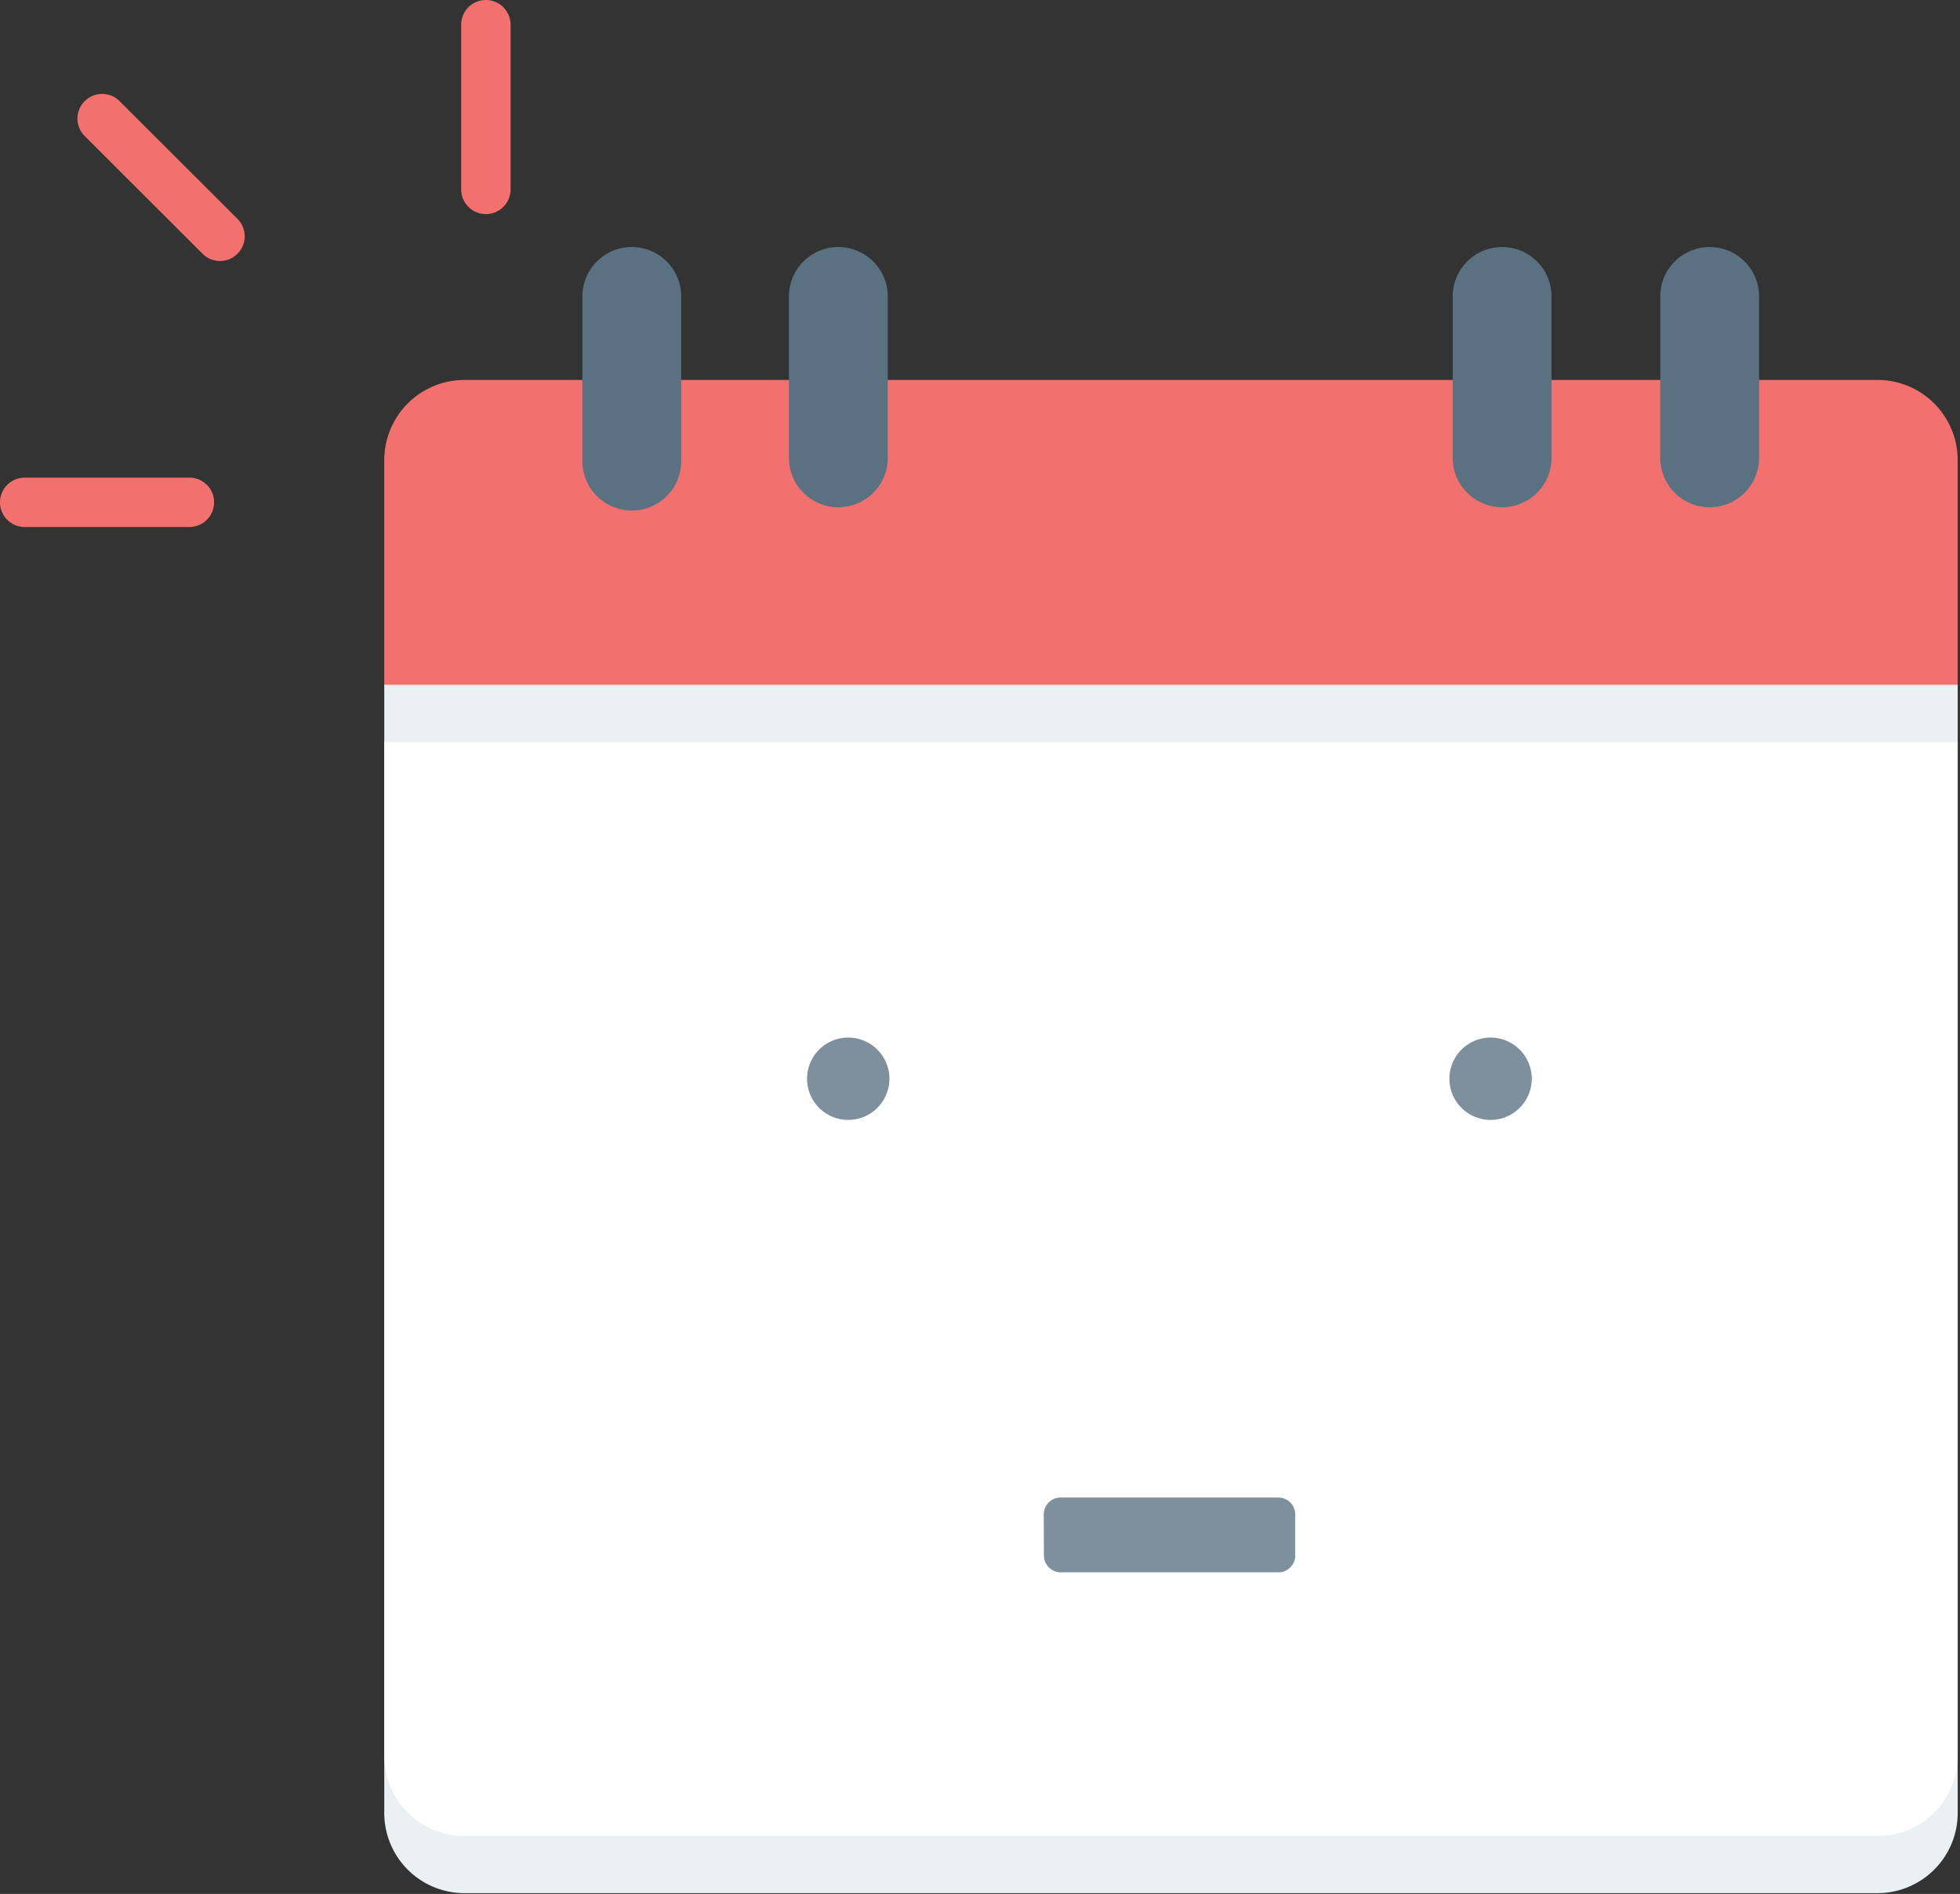 <svg xmlns="http://www.w3.org/2000/svg" xmlns:xlink="http://www.w3.org/1999/xlink" width="119" height="115" viewBox="0 0 119 115"><rect x="0" y="0" width="119" height="115" fill="#333333" stroke="none"/><defs><path id="1r8ua" d="M635.33 270.08a4.87 4.87 0 0 0 4.87 4.87h85.78c2.7 0 4.88-2.18 4.88-4.87v-65.04h-95.53z"/><path id="1r8ub" d="M635.33 266.6a4.87 4.87 0 0 0 4.87 4.88h85.78c2.7 0 4.88-2.18 4.88-4.87v-61.57h-95.53z"/><path id="1r8uc" d="M635.33 205.03v-3.47h95.53v3.47z"/><path id="1r8ud" d="M725.98 183.07H640.2a4.87 4.87 0 0 0-4.87 4.87v13.63h95.53v-13.63a4.87 4.87 0 0 0-4.88-4.87z"/><path id="1r8ue" d="M647.36 178a3 3 0 0 1 6 0v10a3 3 0 0 1-6 0z"/><path id="1r8uf" d="M659.9 178a3 3 0 0 1 6 0v9.8a3 3 0 0 1-6 0z"/><path id="1r8ug" d="M700.2 178a3 3 0 0 1 6 0v9.8a3 3 0 0 1-6 0z"/><path id="1r8uh" d="M712.8 178a3 3 0 0 1 6 0v9.8a3 3 0 0 1-6 0z"/><path id="1r8ui" d="M661 225.5a2.5 2.5 0 1 1 5 0 2.5 2.5 0 0 1-5 0z"/><path id="1r8uj" d="M675.37 251.95c0-.56.46-1.02 1.02-1.02h13.23c.56 0 1.02.46 1.02 1.02v2.5c0 .56-.46 1.02-1.02 1.02H676.4c-.56 0-1.02-.46-1.02-1.02z"/><path id="1r8uk" d="M700 225.5a2.5 2.5 0 1 1 5 0 2.5 2.5 0 0 1-5 0z"/><path id="1r8ul" d="M640 161.5a1.5 1.5 0 1 1 3 0v10a1.5 1.5 0 1 1-3 0z"/><path id="1r8um" d="M617.18 168.3a1.5 1.5 0 1 1 2.12-2.12l7.08 7.07a1.5 1.5 0 1 1-2.12 2.12z"/><path id="1r8un" d="M613.5 192a1.5 1.5 0 1 1 0-3h10a1.5 1.5 0 1 1 0 3z"/></defs><g><g transform="translate(-612 -160)"><g><use fill="#ebf0f3" xlink:href="#1r8ua"/></g><g><use fill="#fff" xlink:href="#1r8ub"/></g><g><use fill="#ebf0f3" xlink:href="#1r8uc"/></g><g><use fill="#f2706d" xlink:href="#1r8ud"/></g><g><use fill="#5a7182" xlink:href="#1r8ue"/></g><g><use fill="#5a7182" xlink:href="#1r8uf"/></g><g><use fill="#5a7182" xlink:href="#1r8ug"/></g><g><use fill="#5a7182" xlink:href="#1r8uh"/></g><g opacity=".8"><use fill="#5e7485" xlink:href="#1r8ui"/></g><g opacity=".8"><use fill="#5e7485" xlink:href="#1r8uj"/></g><g opacity=".8"><use fill="#5e7485" xlink:href="#1r8uk"/></g><g><use fill="#f2706d" xlink:href="#1r8ul"/></g><g><use fill="#f2706d" xlink:href="#1r8um"/></g><g><use fill="#f2706d" xlink:href="#1r8un"/></g></g></g></svg>
